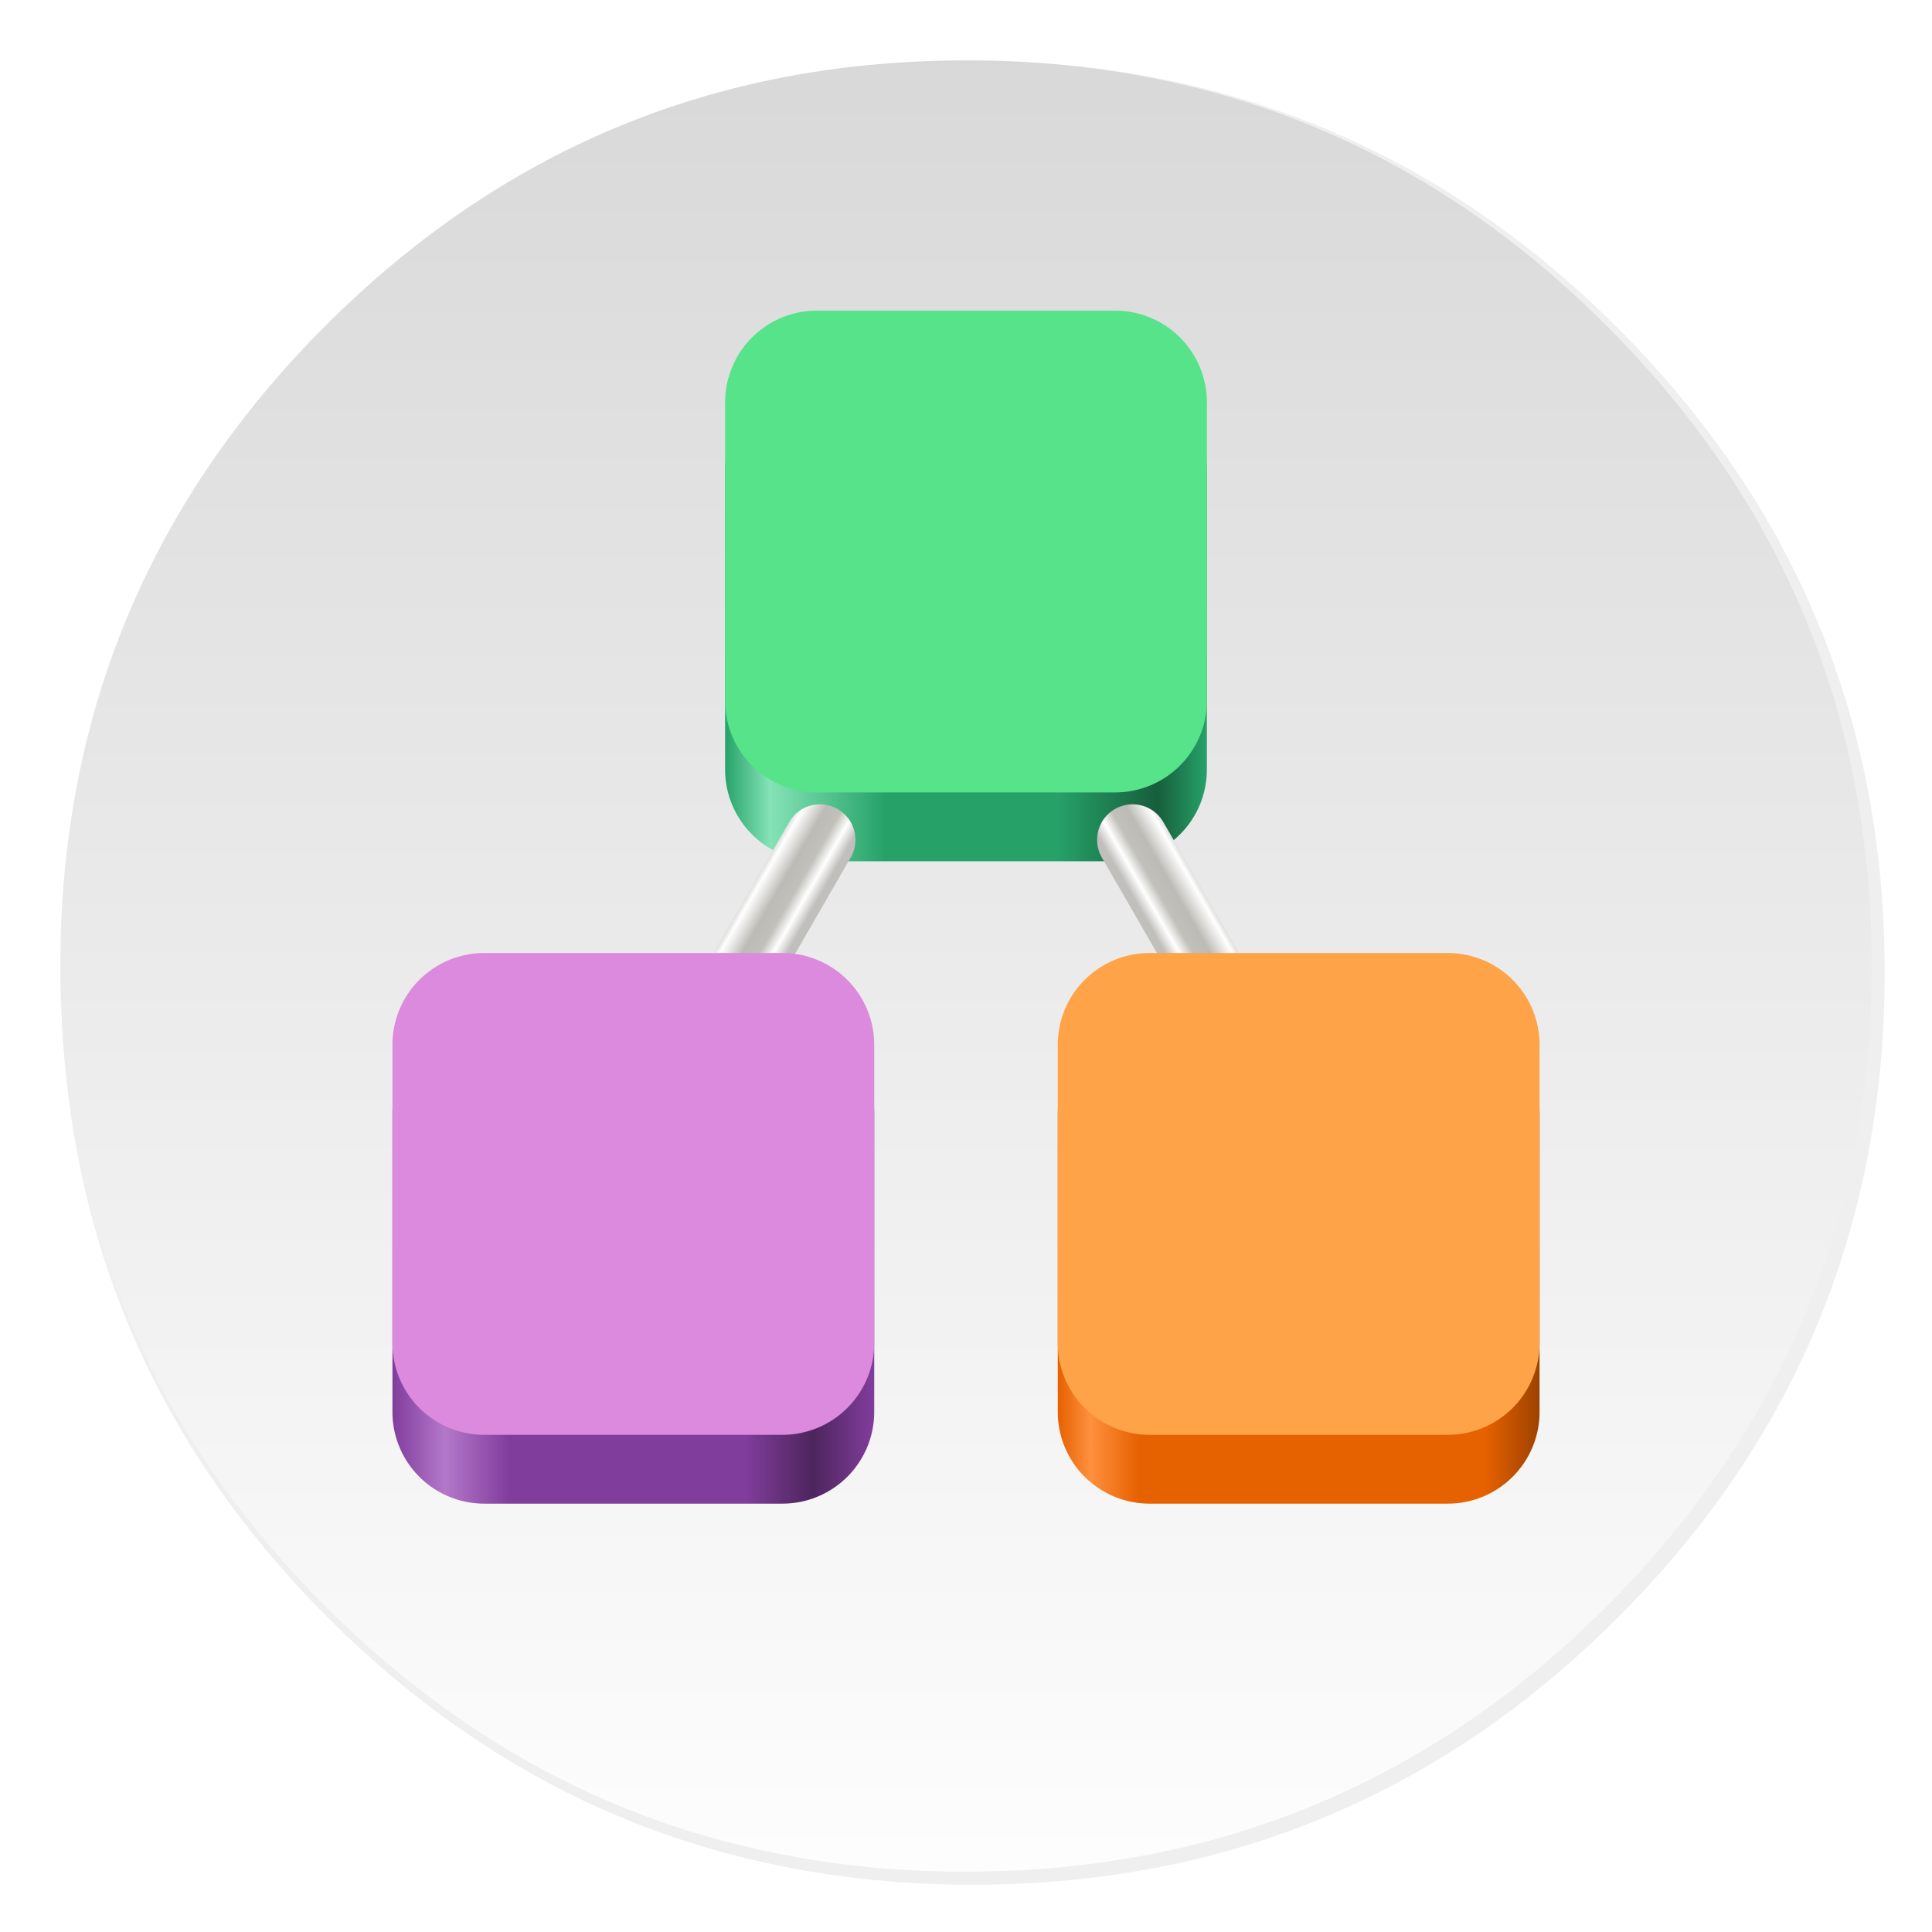 <svg xmlns="http://www.w3.org/2000/svg" xmlns:xlink="http://www.w3.org/1999/xlink" width="64" height="64"><defs><linearGradient id="h" x1="72" x2="114" y1="95" y2="95" gradientUnits="userSpaceOnUse"><stop offset="0" stop-color="#e66100"/><stop offset=".068" stop-color="#ff903e"/><stop offset=".169" stop-color="#e66100"/><stop offset=".887" stop-color="#e66100"/><stop offset="1" stop-color="#9d4200"/></linearGradient><linearGradient id="g" x1="14" x2="56" y1="95" y2="95" gradientUnits="userSpaceOnUse"><stop offset="0" stop-color="#813d9c"/><stop offset=".109" stop-color="#b378ca"/><stop offset=".242" stop-color="#813d9c"/><stop offset=".732" stop-color="#813d9c"/><stop offset=".872" stop-color="#4d255d"/><stop offset="1" stop-color="#813d9c"/></linearGradient><linearGradient xlink:href="#a" id="f" x1="-1710.2" x2="-1774.5" y1="-1202.4" y2="-1202.4" gradientTransform="matrix(-.081 -.047 -.069 .12 -177.24 127.07)"/><linearGradient id="a" gradientUnits="userSpaceOnUse"><stop offset="0" stop-color="#c0bfbc"/><stop offset=".155" stop-color="#fff"/><stop offset=".434" stop-color="#bdbbb5"/><stop offset=".65" stop-color="#c1c0ba"/><stop offset=".825" stop-color="#fff"/><stop offset="1" stop-color="#c0bfbc"/></linearGradient><linearGradient xlink:href="#a" id="e" x1="-1710.2" x2="-1774.5" y1="-1202.4" y2="-1202.4" gradientTransform="matrix(.081 -.047 .069 .12 307.03 127.07)"/><linearGradient id="d" x1="43" x2="85" y1="39" y2="39" gradientUnits="userSpaceOnUse"><stop offset="0" stop-color="#26a269"/><stop offset=".093" stop-color="#84e3b7"/><stop offset=".331" stop-color="#26a269"/><stop offset=".687" stop-color="#26a269"/><stop offset=".897" stop-color="#175e3c"/><stop offset="1" stop-color="#26a269"/></linearGradient><linearGradient id="c" x1="520" x2="520" y1="4" y2="1024" gradientTransform="translate(-.546 -.546)scale(.064)" gradientUnits="userSpaceOnUse"><stop offset="0" stop-color="#d7d7d7"/><stop offset="1" stop-color="#fff"/></linearGradient><filter id="b" width="1.072" height="1.072" x="-.036" y="-.036" color-interpolation-filters="sRGB"><feGaussianBlur stdDeviation="14.16"/></filter></defs><path d="M929.85 289.65c-2.35-4.35-4.95-9-7.65-13.6-20.3-34.5-45.8-67.2-76.35-97.75C773.25 105.7 688.7 61.65 592.2 46.25c-16.25-2.6-32.8-4.4-50.05-5.35-9.7-.55-19.85-.85-30.1-.85-9.35 0-18.6.25-27.9.75-118.35 6.1-220.3 51.95-305.85 137.5-20.5 20.5-38.75 41.95-54.7 64.4-15.35 21.55-28.55 44-39.6 67.2l-.025-.025Q40.05 401.873 40.05 512.055c0 130.35 46.1 241.65 138.25 333.8 56.7 56.65 120.55 95.9 191.1 117.55 36.75 11.25 74.8 17.85 114.75 19.95h.4c8.5.45 16.6.7 24.5.7h3c10.3 0 20.5-.3 30.1-.8 2.5-.15 4.75-.3 6.95-.45 20.2-1.45 39.9-4.05 58.7-7.7 7.95-1.55 15.8-3.3 23.4-5.15 80.8-20.3 152.15-61.6 214.65-124.1 48.6-48.6 84.4-102.5 107.35-161.8 18.45-47.65 28.65-98.8 30.55-153.5.2-6.05.3-12.25.3-18.5v-3c-.2-40.65-4.95-79.5-14.3-117-1.1-4.35-2.35-9-3.65-13.6-1-3.4-2-6.85-3.15-10.5-1.6-5.15-3.4-10.5-5.3-15.85-5.05-14.25-10.85-28.25-17.45-42.15-1.85-3.8-3.75-7.65-5.7-11.5-1.45-2.85-2.95-5.7-4.65-8.8z" filter="url(#b)" opacity=".25" transform="translate(-.546 -.546)scale(.064)"/><path fill="url(#c)" d="M58.555 17.864a31 31 0 0 0-.486-.864c-1.29-2.193-2.911-4.272-4.853-6.213q-6.922-6.924-16.122-8.394a31 31 0 0 0-3.181-.34 34 34 0 0 0-3.687-.006q-11.283.583-19.44 8.74A32 32 0 0 0 7.31 14.88a28.4 28.4 0 0 0-2.517 4.271l-.002-.002Q1.999 24.997 1.999 32c0 8.285 2.93 15.36 8.787 21.216 3.604 3.601 7.662 6.096 12.146 7.472a30.2 30.2 0 0 0 7.294 1.268h.025c.54.029 1.055.044 1.557.044H32c.655 0 1.303-.019 1.913-.05l.442-.029a32 32 0 0 0 3.731-.49c.505-.098 1.004-.21 1.487-.327 5.136-1.29 9.671-3.915 13.643-7.888 3.09-3.089 5.365-6.514 6.824-10.284q1.759-4.542 1.941-9.756.02-.579.02-1.176v-.19a31.2 31.2 0 0 0-.91-7.437c-.07-.277-.149-.572-.232-.865a27 27 0 0 0-.537-1.675 28 28 0 0 0-1.471-3.41 20 20 0 0 0-.296-.559"/><path fill="url(#d)" d="M51 18h26a8 8 0 0 1 8 8v26a8 8 0 0 1-8 8H51a8 8 0 0 1-8-8V26a8 8 0 0 1 8-8" transform="matrix(.38 0 0 .38 7.68 5.73)"/><path fill="#57e389" d="M27.06 10.29h9.88a3.04 3.04 0 0 1 3.04 3.04v9.88a3.04 3.04 0 0 1-3.04 3.04h-9.88a3.04 3.04 0 0 1-3.04-3.04v-9.88a3.04 3.04 0 0 1 3.04-3.04"/><path fill="url(#e)" d="M76.977 55.453a3.093 3.093 0 0 1 4.227 1.133l6.742 11.68a3.093 3.093 0 0 1-1.133 4.226 3.096 3.096 0 0 1-4.227-1.132l-6.742-11.68a3.093 3.093 0 0 1 1.133-4.227" transform="matrix(.38 0 0 .38 7.68 5.73)"/><path fill="url(#f)" d="M52.812 55.453a3.093 3.093 0 0 0-4.227 1.133l-6.742 11.68a3.093 3.093 0 0 0 1.133 4.226 3.096 3.096 0 0 0 4.227-1.132l6.742-11.68a3.093 3.093 0 0 0-1.133-4.227" transform="matrix(.38 0 0 .38 7.68 5.73)"/><path fill="url(#g)" d="M22 74h26a8 8 0 0 1 8 8v26a8 8 0 0 1-8 8H22a8 8 0 0 1-8-8V82a8 8 0 0 1 8-8" transform="matrix(.38 0 0 .38 7.68 5.73)"/><path fill="#dc8add" d="M16.04 31.57h9.88a3.04 3.04 0 0 1 3.04 3.04v9.88a3.04 3.04 0 0 1-3.04 3.04h-9.88A3.04 3.04 0 0 1 13 44.49v-9.88a3.04 3.04 0 0 1 3.04-3.04"/><path fill="url(#h)" d="M80 74h26a8 8 0 0 1 8 8v26a8 8 0 0 1-8 8H80a8 8 0 0 1-8-8V82a8 8 0 0 1 8-8" transform="matrix(.38 0 0 .38 7.68 5.73)"/><path fill="#ffa348" d="M38.08 31.57h9.88A3.04 3.04 0 0 1 51 34.61v9.88a3.04 3.04 0 0 1-3.04 3.04h-9.88a3.04 3.04 0 0 1-3.04-3.04v-9.88a3.04 3.04 0 0 1 3.04-3.04"/></svg>